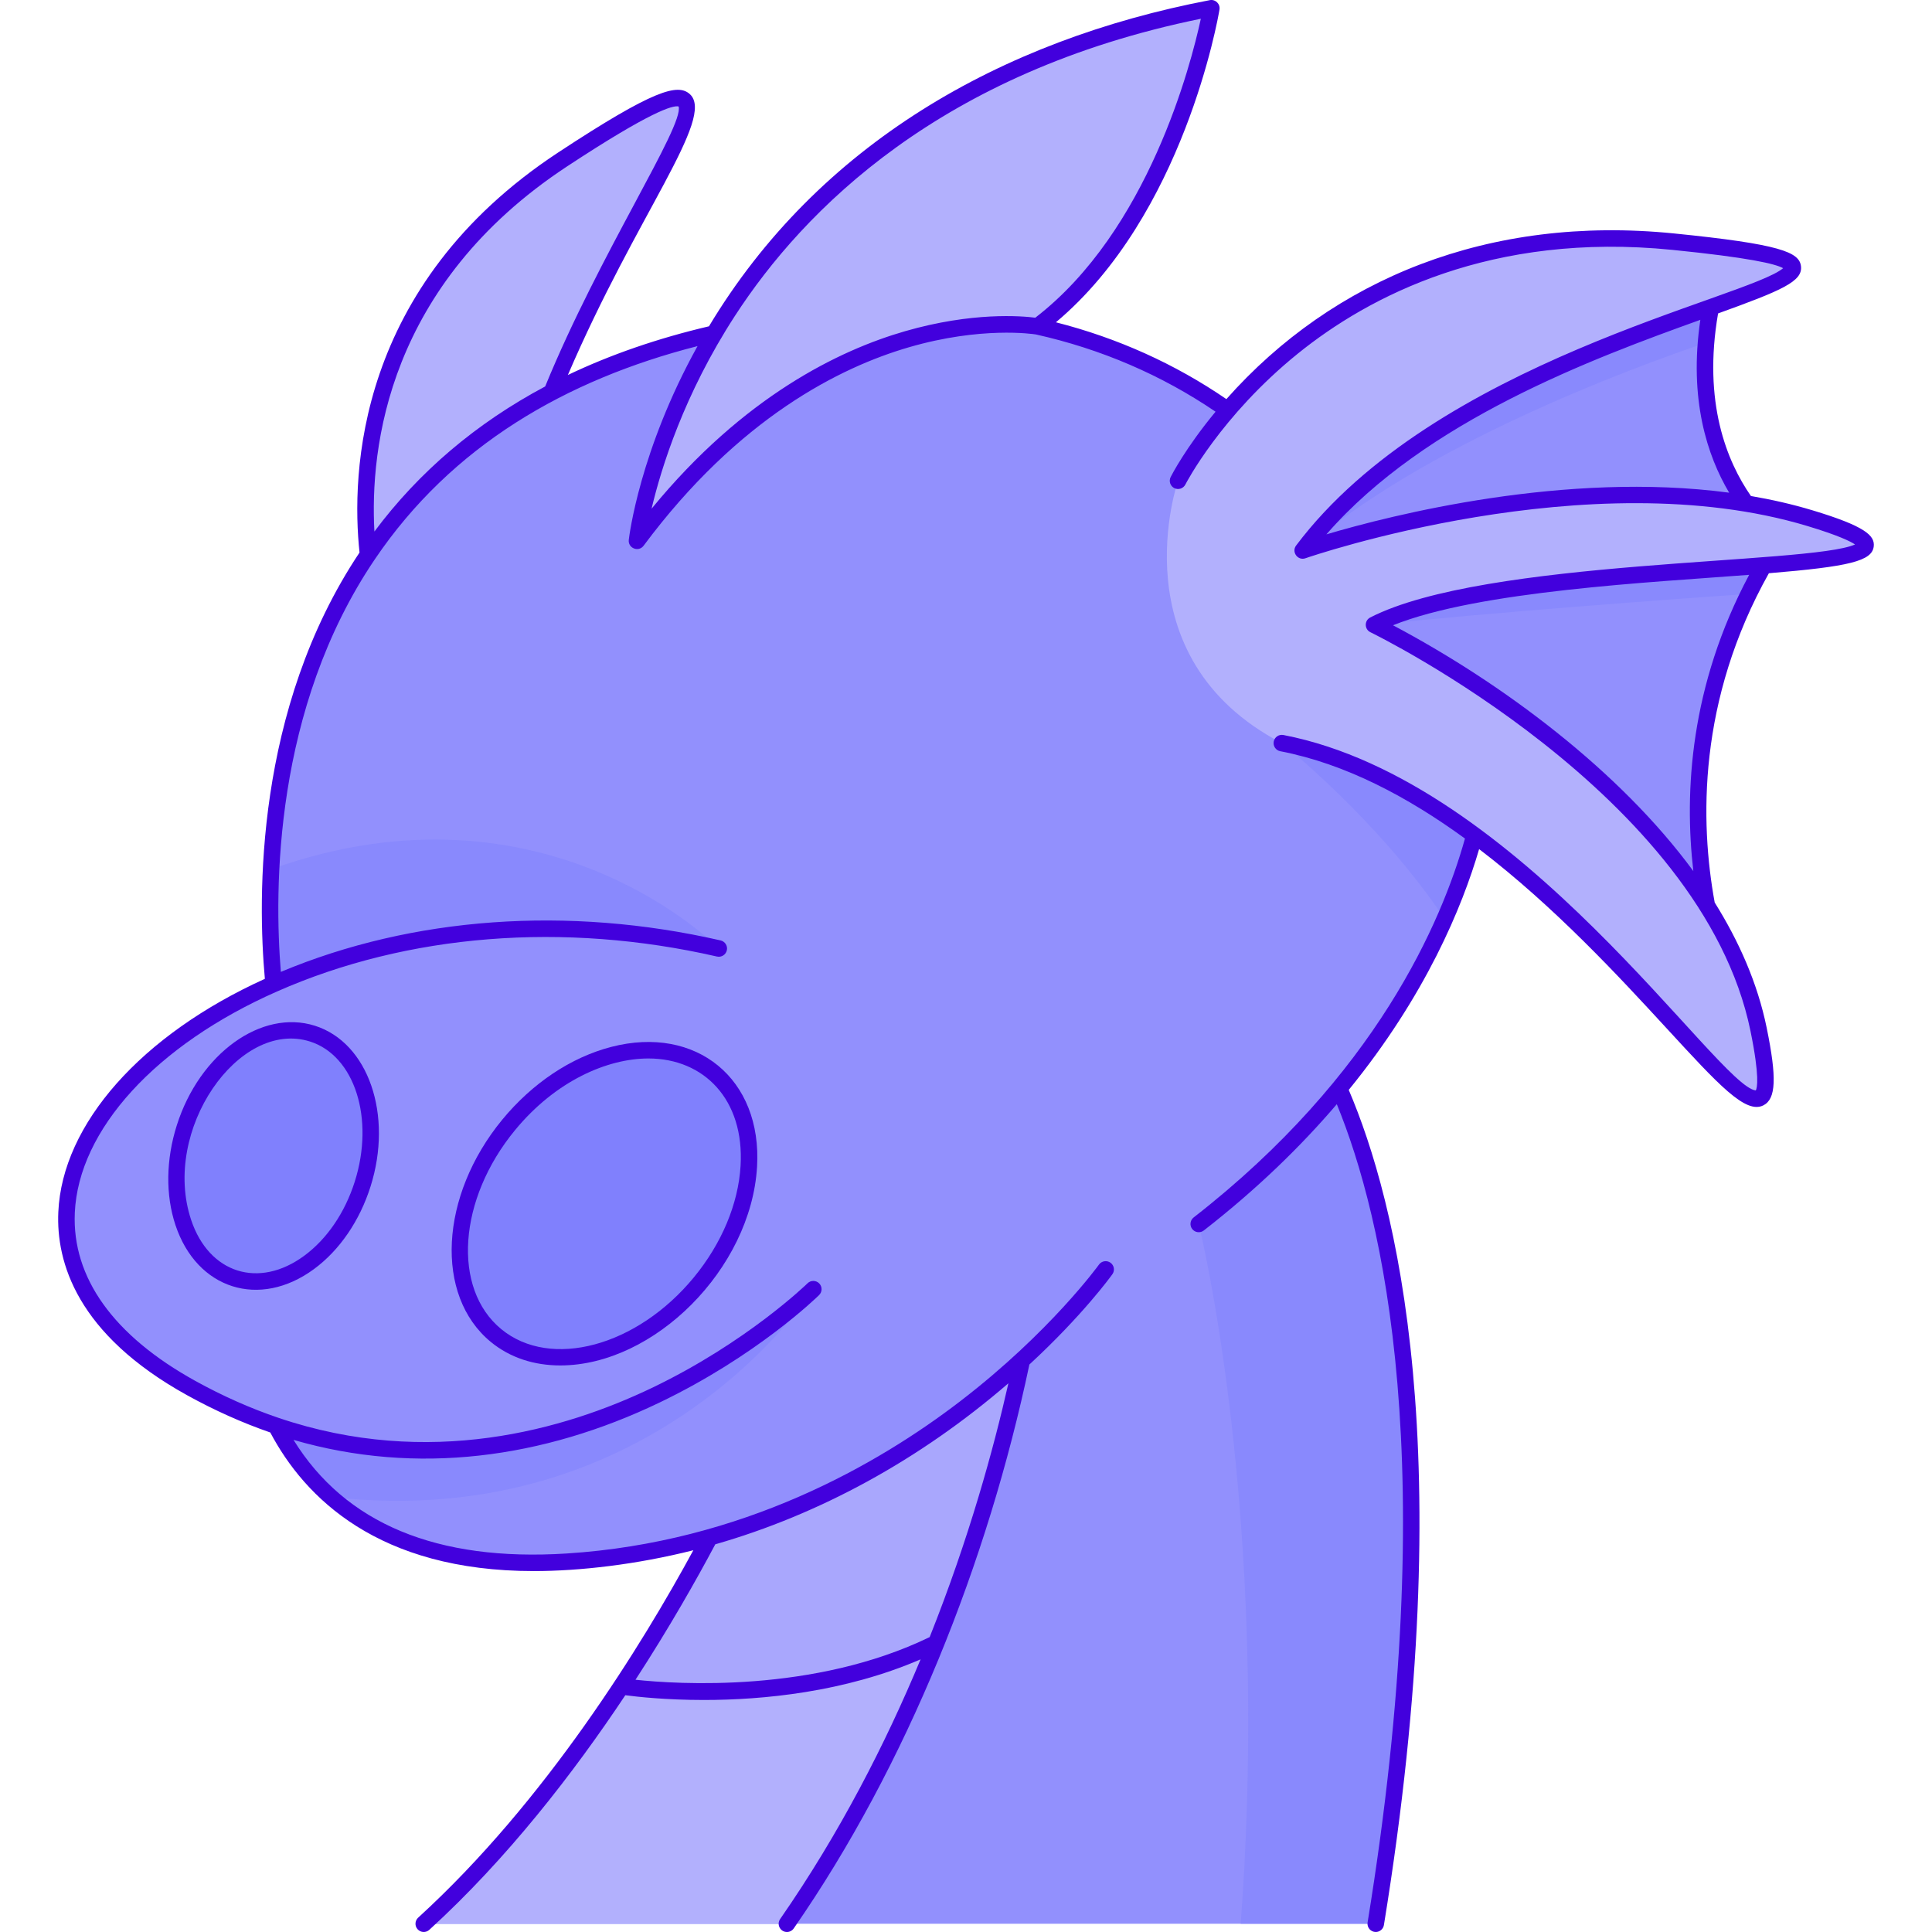 <svg id="Layer_1" enable-background="new 0 0 468.001 468.001" height="512" viewBox="0 0 468.001 468.001" width="512" xmlns="http://www.w3.org/2000/svg"><g><path d="m333.258 466.001h-230.61c49.04-44.73 78.8-112.98 78.8-112.98 144.169-112.16 102.412-79.68 134.48-104.62 0 0 44.02 53.73 17.33 217.6z" fill="#9290fd"/><path d="m333.258 466.001h-32.72c7.41-99.16-10.16-169.51-10.16-169.51 2.42-12.86 5.03-24.23 7.78-34.27l17.77-13.82s44.02 53.73 17.33 217.6z" fill="#8989fd"/><path d="m252.568 297.691-1.24 9.81s-4.61 40.88-24.54 90.51l-.01.03c-8.77 21.87-20.52 45.44-36.15 67.96h-87.98c19.09-17.41 35.26-38.39 47.88-57.51.384 0 20.603-31.807 30.92-55.47z" fill="#a9a7fd"/><path d="m226.788 398.011-.01.03c-8.77 21.87-20.52 45.44-36.15 67.96h-87.98c19.09-17.41 35.26-38.39 47.88-57.51.102 0 41.74 6.658 76.26-10.48z" fill="#b2b0fd"/><path d="m90.528 142.439s-16.529-62.829 45.779-103.828 11.725 9.584-8.508 72.413-37.271 31.415-37.271 31.415z" fill="#b2b0fd"/><path d="m359.948 187.871s-.94 14.19-9.97 34.76c-9.13 20.81-26.53 48.13-59.6 73.86l-22.54 11.01s-46.86 65.49-130.45 70.81c-29.908 1.907-56.824-6.27-70.51-32.94-6.74-2.28-13.6-5.28-20.54-9.12-51.96-28.71-31.5-75.2 19.95-97.9-.66-6.73-1.21-16.42-.66-27.77 2.2-45.22 21.93-116.81 121.81-132.57 77.43-12.21 121.44 22.45 145.84 58.43l-3.67 25.51c29.97 25.6 24.235 20.7 30.34 25.92z" fill="#9290fd"/><g fill="#8989fd"><path d="m359.948 187.871s-.94 14.19-9.97 34.76c-16.17-24.18-39.47-42.62-39.47-42.62 16.4-3.05 32.55-.02 44.82 3.91z"/><path d="m174.118 229.761c-40.8-9.34-79.13-4.08-107.83 8.59-.66-6.73-1.21-16.42-.66-27.77 66.71-23.89 108.49 19.18 108.49 19.18z"/><path d="m197.018 312.291s-37.75 59.36-116.89 50.33c-5.86-5.19-10.13-11.17-13.25-17.25 71.84 24.33 130.14-33.08 130.14-33.08z"/></g><path d="m423.588 143.841c-24.89 50.66-4.19 96.39-3.78 97.29-.8-.5-98.17-61.57-110.01-102.95-1.211-4.239-1.65-8.636-.54-12.92 5.337-20.55 33.146-34.885 52.89-42.96 0-.01.01 0 .01 0 27.1-11.07 54.27-16.49 54.27-16.49-2.177 7.802-3.17 15.368-3.17 17.21-2.47 30.48 14.43 44.86 17.45 47.18.3.23.46.34.46.34-2.9 4.45-5.41 8.9-7.58 13.3z" fill="#9290fd"/><path d="m415.758 68.351c-1.712 6.721-2.5 13.296-2.5 14.67-18.85 6.39-68.85 24.93-97.69 50.33-35.856 31.546 28.803-45.72 30.04-46.52.971-.647 69.054-18.197 70.15-18.48z" fill="#8989fd"/><path d="m431.168 130.541c-2.9 4.45-5.41 8.9-7.58 13.3-19 1.34-61.9 4.48-90.75 7.51-38.01 4 44.07-25.22 44.07-25.22 58.143 4.398 53.518 3.899 54.26 4.41z" fill="#8989fd"/><path d="m154.302 131.001s12.091-104.696 139.129-129c0 0-8.736 52.015-42.103 77.058 0 0-51.634-9.102-97.026 51.942z" fill="#b2b0fd"/><path d="m310.51 180.012c71.919 16.184 127.555 128.366 115.484 69.347s-93.153-98.005-93.153-98.005c36.379-18.629 159.639-9.54 105.543-25.847s-122.816 7.84-122.816 7.84c46.673-62.057 176.032-66.143 89.711-74.809s-119.917 57.922-119.917 57.922-14.886 42.715 25.148 63.552z" fill="#b2b0fd"/><ellipse cx="146.411" cy="291.602" fill="#8080fd" rx="41.325" ry="30.055" transform="matrix(.635 -.772 .772 .635 -171.785 219.359)"/><ellipse cx="66.288" cy="280.015" fill="#8080fd" rx="31.088" ry="22.609" transform="matrix(.303 -.953 .953 .303 -220.661 258.499)"/></g><g fill="#4200dd"><path d="m438.961 123.591c-4.838-1.459-9.802-2.578-14.823-3.439-5.835-8.396-11.678-22.702-7.957-44.225 15.555-5.616 20.534-7.771 20.081-11.452-.417-3.387-4.96-5.336-30.783-7.929-44.766-4.494-82.525 10.953-108.403 40.132-12.496-8.551-26.361-14.799-41.296-18.606 30.945-25.963 39.274-73.657 39.623-75.741.231-1.372-.98-2.558-2.348-2.296-50.714 9.702-94.869 34.988-121.316 79.009-12.351 2.894-23.821 6.848-34.177 11.791 16.612-38.733 35.797-62.307 29.563-68.013-2.9-2.656-8.636-1.2-31.917 14.117-49.06 32.28-50.128 77.985-48.116 96.908-25.39 38.011-24.681 83.814-22.931 103.263-29.951 13.588-49.081 35.142-50.034 56.49-.54 12.082 4.442 29.593 31.242 44.4 6.559 3.629 13.319 6.656 20.104 9.004 8.357 15.793 26.141 33.57 63.841 33.57 11.072 0 24.859-1.569 38.639-5.047-12.261 22.576-35.616 60.686-66.654 88.996-.816.744-.875 2.01-.13 2.826.745.817 2.01.873 2.825.13 18.903-17.241 34.973-38.033 47.481-56.835 2.766.37 9.725 1.153 19.032 1.153 14.252 0 33.985-1.856 52.496-9.842-8.493 20.397-19.59 42.121-34.021 62.906-.93 1.34.055 3.141 1.641 3.141.633 0 1.256-.3 1.645-.86 27.458-39.55 46.997-88.715 57.086-136.602 12.933-11.947 19.739-21.361 20.107-21.875.643-.898.436-2.147-.462-2.79-.897-.643-2.147-.437-2.79.461-.116.162-11.87 16.407-33.582 33.073-19.982 15.339-52.749 34.193-95.369 36.905-31.417 2-53.64-7.255-66.156-27.519 29.906 8.694 60.574 4.443 88.649-9.038 23.584-11.325 38.062-25.446 38.667-26.042.787-.775.796-2.041.022-2.828-.775-.787-2.04-.797-2.828-.023-.144.142-14.693 14.314-37.711 25.343-21.129 10.124-53.962 19.603-90.384 7.268 0 0 0 0-.001 0-6.816-2.306-13.616-5.325-20.214-8.976-19.792-10.936-29.883-25.017-29.181-40.721.899-20.13 19.664-40.668 48.971-53.599 31.617-13.957 69.466-16.965 106.576-8.47 1.079.247 2.149-.426 2.396-1.503s-.427-2.149-1.503-2.396c-36.954-8.46-74.659-5.742-106.529 7.617-1.627-19.788-1.77-63.707 22.78-99.966 18.585-27.464 46.283-43.473 78.156-51.621-13.997 25.242-16.543 45.96-16.655 46.93-.234 2.025 2.375 3.059 3.592 1.423 23.038-30.982 47.659-43.24 64.256-48.068 17.513-5.094 30.03-3.224 30.778-3.104 15.806 3.53 30.431 9.825 43.513 18.71-7.255 8.749-10.658 15.391-10.878 15.827-.497.986-.102 2.187.884 2.685.983.496 2.187.103 2.687-.882.083-.164 8.509-16.558 27.202-31.672 17.2-13.907 46.906-29.563 90.731-25.162 18.623 1.87 25.028 3.399 26.861 4.441-8.668 7.305-84.37 22.499-117.971 67.175-1.183 1.573.395 3.743 2.261 3.089.682-.239 68.746-23.737 121.576-7.812 7.558 2.278 10.451 3.729 11.553 4.471-11.039 4.92-89.535 3.397-117.43 17.681-1.468.751-1.444 2.867.045 3.583.802.386 80.329 39.248 92.06 96.603 2.279 11.144 1.604 13.797 1.29 14.388-9.165-.876-57.015-75.041-114.436-86.099-1.09-.21-2.134.501-2.342 1.586-.209 1.085.501 2.133 1.585 2.342 15.852 3.053 30.983 11.14 44.738 21.154-5.601 20.031-21.474 57.346-65.72 91.782-.872.678-1.028 1.935-.35 2.807.679.873 1.936 1.027 2.807.35 12.985-10.107 23.578-20.468 32.219-30.59 11.175 27.287 25.507 87.388 7.458 198.2-.198 1.217.741 2.322 1.977 2.322.963 0 1.812-.698 1.972-1.679 18.635-114.419 2.924-175.538-8.519-202.307 18.694-22.939 27.487-44.326 31.583-58.328 18.306 13.968 33.987 30.993 45.396 43.387 12.608 13.696 19.153 20.892 23.479 18.677 3.052-1.562 3.264-6.656.781-18.794-2.221-10.861-6.765-21.025-12.589-30.332-3.573-19.492-4.118-49.001 13.123-79.764 19.493-1.62 25.006-2.942 25.402-6.51.29-2.609-2.059-4.88-14.926-8.759zm-194.688 211.489c-3.569 15.8-9.53 37.562-19.073 61.483-28.008 13.588-61.133 11.416-71.261 10.333 8.202-12.623 14.722-24.14 19.328-32.806 25.167-7.22 49.469-20.409 71.006-39.01zm-112.212-241.467c-16.711 8.895-30.598 20.7-41.365 35.139-1.117-20.227 3.144-59.803 46.712-88.47 20.177-13.275 25.584-14.845 26.981-14.49 1.342 4.744-19.154 35.626-32.328 67.821zm118.725-16.654c-3.286-.421-15.235-1.43-31.502 3.258-16.013 4.615-39.185 15.838-61.447 43.006 2.333-9.881 7.866-27.712 20.175-46.682 16.782-25.865 49.939-59.147 112.874-71.998-2.389 11.07-12.713 51.346-40.1 72.416zm70.517 52.484c24.047-27.632 64.766-42.684 90.58-51.968-2.831 19.246 1.678 32.941 6.984 41.873-39.667-5.282-81.83 5.434-97.564 10.095zm88.882 81.566c-17.812-24.281-46.274-45.522-72.746-59.544 20.754-8.36 62.959-10.415 86.272-12.22-14.319 26.838-15.748 52.583-13.526 71.764z"/><path d="m148.068 253.598c-9.749 2.525-19.128 8.788-26.409 17.635-15.18 18.447-16.427 42.591-2.779 53.823 4.696 3.864 10.551 5.704 16.832 5.704 22.75 0 46.194-23.375 47.673-48.097 1.278-21.336-14.706-34.405-35.317-29.065zm31.325 28.825c-.552 9.216-4.571 18.806-11.319 27.006-13.778 16.743-34.707 22.368-46.651 12.538-11.945-9.83-10.453-31.449 3.326-48.193 9.876-12.002 22.426-17.374 32.33-17.374 13.429.001 23.276 9.938 22.314 26.023z"/><path d="m42.832 272.571c-2.639 8.314-2.755 16.906-.329 24.192 5.188 15.577 20.393 20.346 33.56 10.65 6.184-4.554 11.043-11.641 13.682-19.955 5.519-17.39-.514-34.876-13.448-38.981-12.937-4.105-27.947 6.705-33.465 24.094zm43.1 13.678c-2.385 7.515-6.732 13.888-12.241 17.944-10.995 8.096-23.074 4.272-27.393-8.693-7.236-21.728 11.541-48.683 28.789-43.21 10.831 3.438 15.696 18.672 10.845 33.959z"/></g></svg>